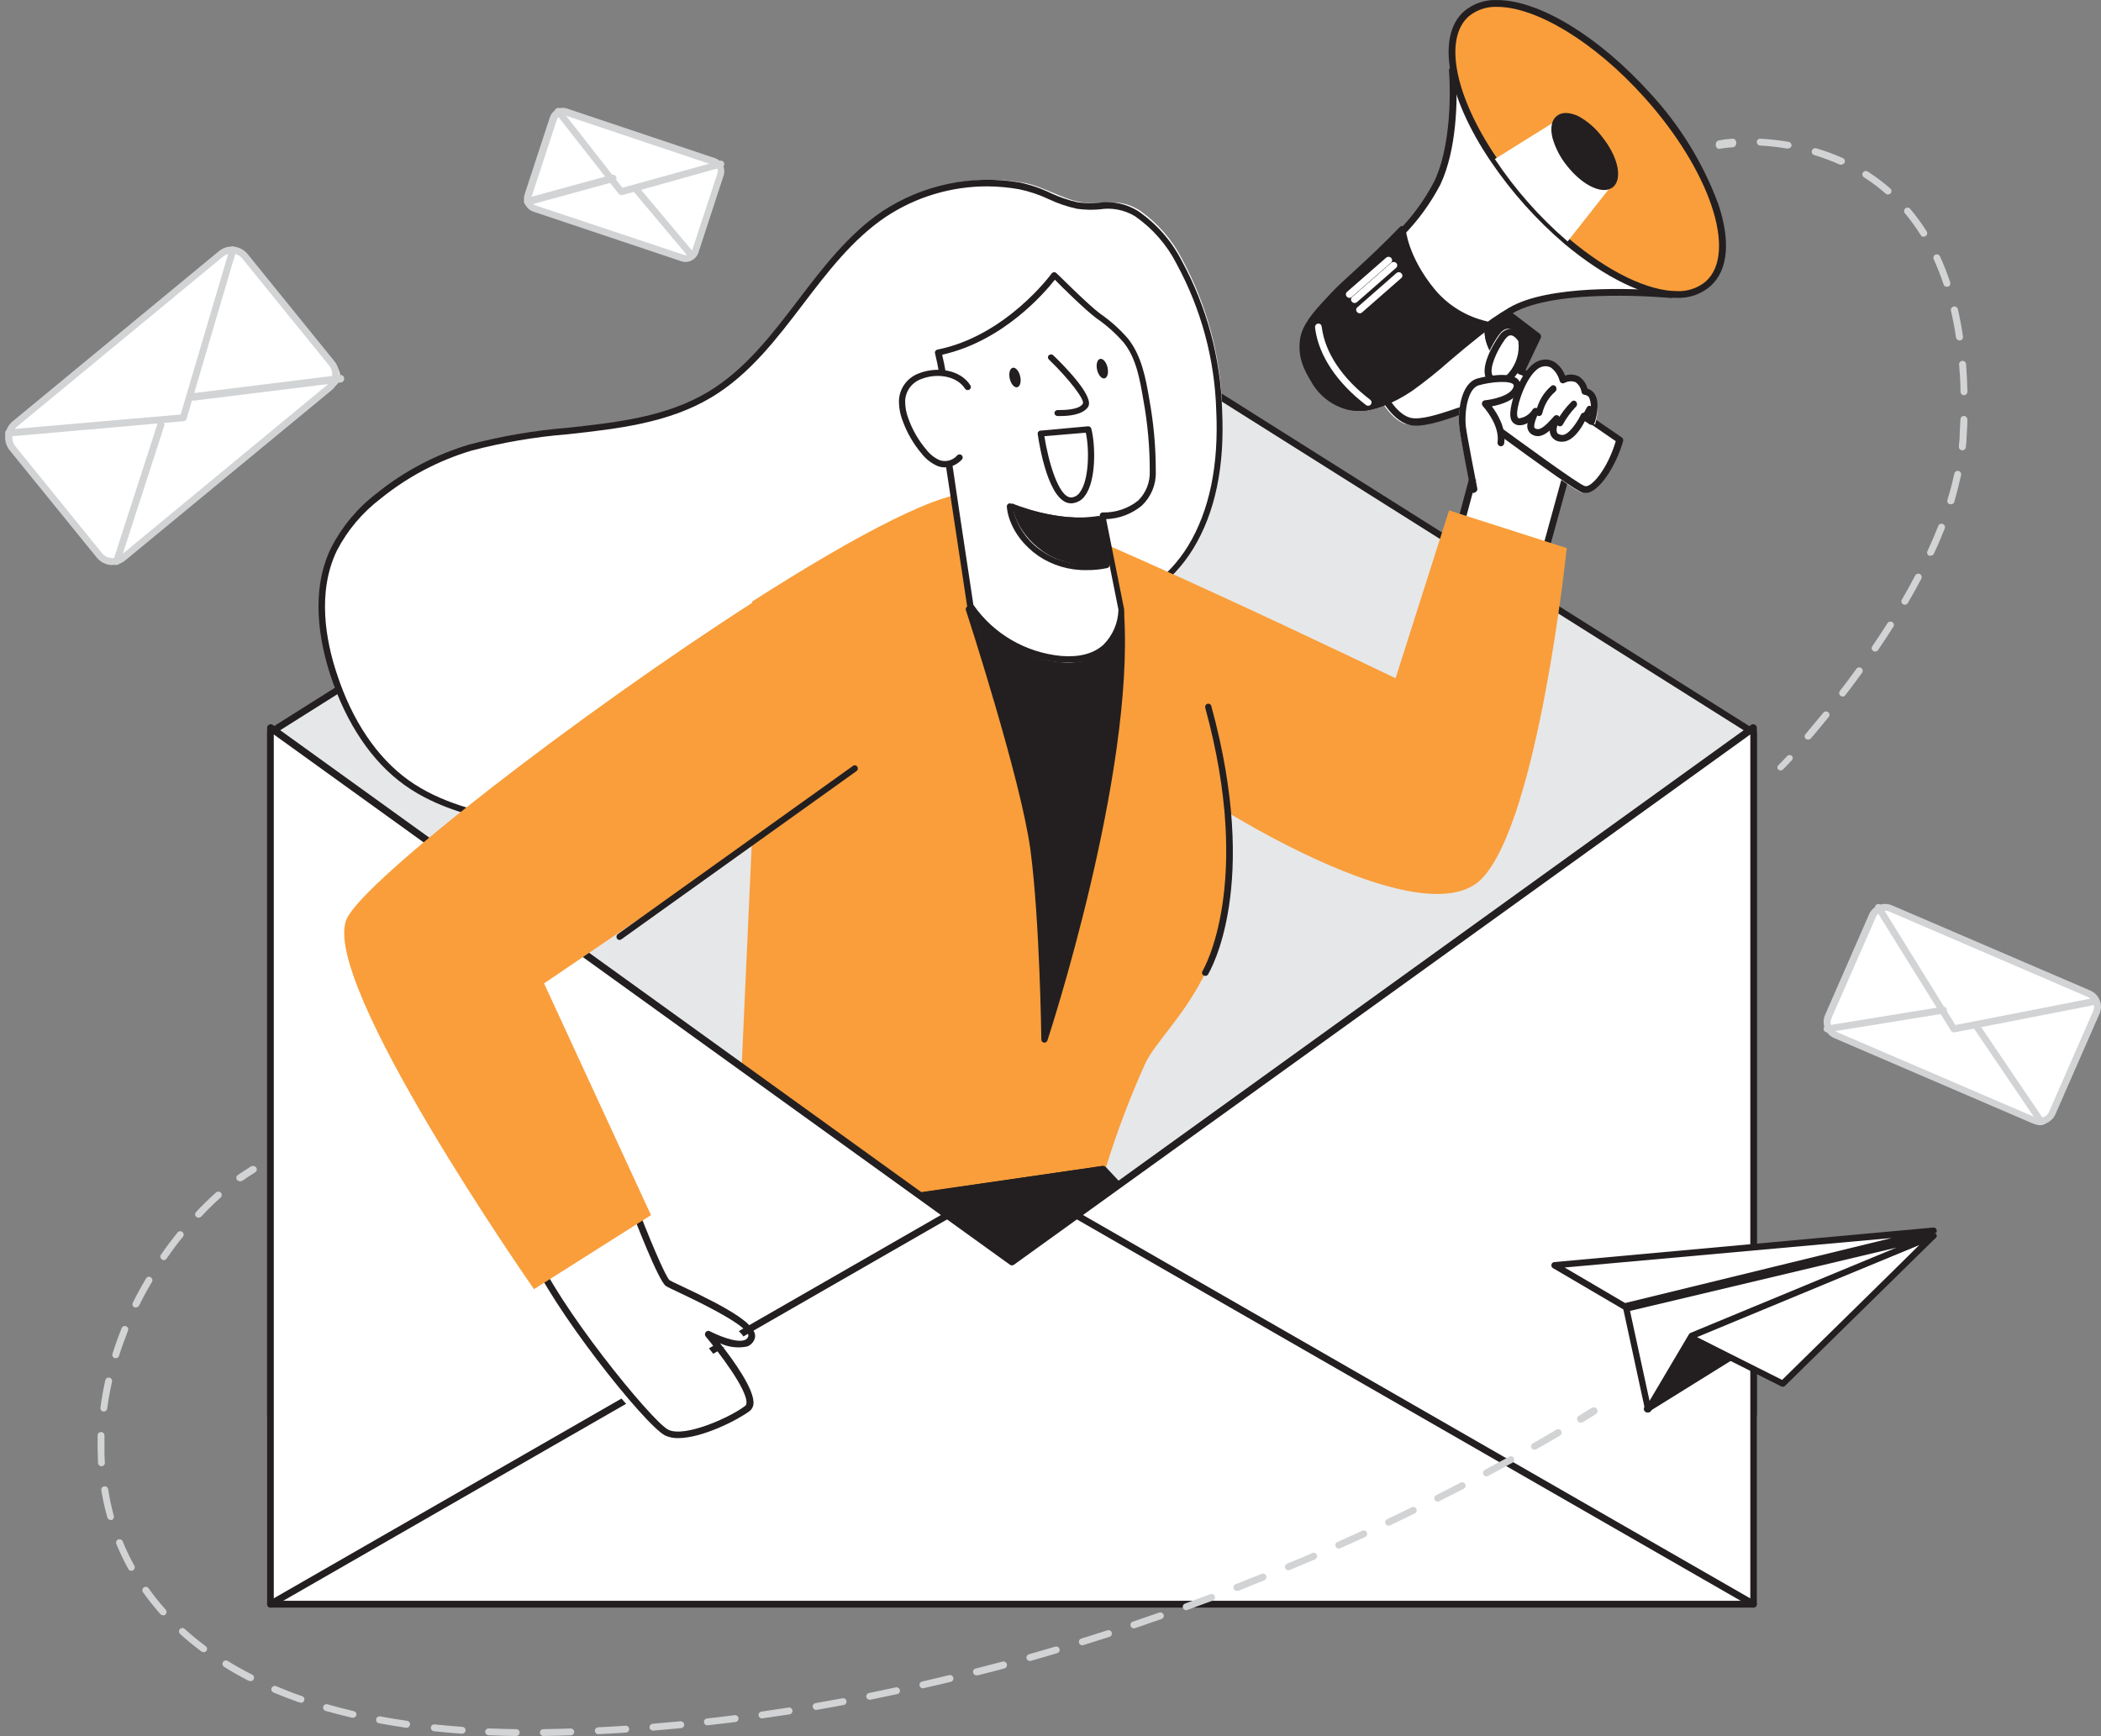 <?xml version="1.0" encoding="UTF-8"?>
<svg width="409px" height="338px" viewBox="0 0 409 338" version="1.1" xmlns="http://www.w3.org/2000/svg" xmlns:xlink="http://www.w3.org/1999/xlink">
    <rect x="0" y="0" width="409" height="338" fill="#808080" stroke="none"/>
    <title>Email campaign_Flatline</title>
    <g id="Page-1" stroke="none" stroke-width="1" fill="none" fill-rule="evenodd">
        <g id="Contact-view-" transform="translate(-500, -605)" fill-rule="nonzero">
            <g id="Email-campaign_Flatline" transform="translate(500, 605)">
                <polygon id="Path" fill="#E6E7E8" points="53 142.093 197 51 341 142.093 341 275 53 275"></polygon>
                <path d="M341.278,275.998 L52.669,275.998 C52.3,275.998 52,275.699 52,275.331 L52,142.587 C51.995,142.359 52.113,142.146 52.308,142.027 L196.613,51.099 C196.83,50.967 197.103,50.967 197.321,51.099 L341.679,142.094 C341.877,142.211 342,142.424 342,142.654 L342,275.397 C341.965,275.761 341.643,276.028 341.278,275.998 Z M53.297,274.664 L340.677,274.664 L340.677,142.961 L196.973,52.433 L53.297,142.961 L53.297,274.664 Z" id="Shape" fill="#231F20"></path>
                <path d="M232.342,106.058 C237.141,98.154 238.357,88.544 237.916,79.321 C237.596,69.23 234.928,59.351 230.124,50.464 C228.172,46.648 225.308,43.37 221.783,40.921 C217.453,38.256 214.499,40.055 210.262,39.335 C206.68,38.722 202.937,36.176 198.967,35.523 C189.81,33.962 180.399,35.925 172.636,41.015 C159.056,50.171 152.788,67.672 138.754,76.175 C125,84.466 107.397,81.973 91.972,86.558 C85.462,88.504 79.396,91.7 74.115,95.968 C70.468,98.753 67.483,102.308 65.374,106.378 C61.752,113.922 62.701,122.905 65.374,130.862 C68.047,139.046 72.565,146.856 79.569,151.934 C85.436,156.16 92.641,158.106 99.765,159.385 C109.455,161.131 119.493,161.784 129.17,159.692 C136.312,158.254 142.969,155.025 148.511,150.308 C150.89,148.189 152.2,145.297 154.418,143.191 C157.479,140.299 162.251,138.526 165.833,136.313 C171.433,132.835 177.047,129.129 183.436,127.477 C199.662,123.265 222.558,122.119 232.342,106.058 Z" id="Path" fill="#FFFFFF"></path>
                <path d="M115.777,161.996 C110.204,161.949 104.646,161.406 99.17,160.373 C93.002,159.27 85.113,157.408 78.745,152.846 C72.377,148.284 67.424,140.876 64.354,131.566 C62.164,124.916 60.349,115.114 64.447,106.682 C66.571,102.515 69.61,98.879 73.338,96.042 C78.67,91.734 84.797,88.508 91.374,86.546 C97.598,84.909 103.955,83.823 110.371,83.301 C120.329,82.211 129.741,81.173 137.938,76.239 C145.093,71.93 150.313,65.067 155.373,58.43 C160.165,52.14 165.131,45.636 171.753,41.141 C179.617,35.967 189.159,33.956 198.453,35.515 C200.578,35.963 202.64,36.668 204.593,37.616 C206.255,38.391 207.997,38.984 209.787,39.385 C211.14,39.574 212.511,39.605 213.872,39.478 C216.524,39.097 219.227,39.658 221.508,41.061 C225.126,43.54 228.063,46.882 230.052,50.783 C234.915,59.73 237.608,69.687 237.915,79.856 C238.435,90.762 236.58,99.806 232.254,106.868 L232.254,106.868 C224.244,119.929 207.851,123.267 193.353,126.22 C189.695,126.964 186.251,127.656 183.034,128.494 C177.28,129.97 172.073,133.215 167.014,136.354 L165.679,137.219 C164.344,138.003 163.009,138.735 161.607,139.453 C159.003,140.64 156.574,142.175 154.385,144.015 C153.394,145.025 152.5,146.124 151.715,147.3 C150.786,148.693 149.702,149.978 148.484,151.13 C142.863,155.964 136.086,159.271 128.807,160.733 C124.522,161.622 120.153,162.046 115.777,161.996 L115.777,161.996 Z M192.312,36.286 C185.245,36.25 178.328,38.315 172.447,42.218 C165.972,46.567 161.086,52.991 156.347,59.202 C151.221,65.932 145.921,72.901 138.565,77.316 C130.142,82.397 120.156,83.487 110.531,84.551 C104.191,85.057 97.91,86.125 91.761,87.743 C85.334,89.672 79.348,92.835 74.139,97.053 C70.557,99.766 67.629,103.242 65.569,107.227 C61.697,115.287 63.419,124.717 65.569,131.167 C68.559,140.331 73.378,147.486 79.506,151.888 C85.633,156.29 93.403,158.139 99.437,159.23 C110.678,161.238 120.183,161.344 128.526,159.536 C135.596,158.122 142.181,154.915 147.643,150.226 C148.795,149.133 149.82,147.915 150.7,146.595 C151.535,145.354 152.487,144.196 153.544,143.137 C155.814,141.215 158.339,139.613 161.046,138.376 C162.475,137.644 163.81,136.953 165.051,136.194 L166.466,135.317 C171.579,132.138 176.866,128.84 182.807,127.337 C186.064,126.499 189.481,125.794 193.179,125.049 C207.45,122.163 223.604,118.878 231.293,106.27 L231.814,106.589 L231.293,106.27 C235.432,99.46 237.274,90.603 236.766,79.936 C236.473,69.958 233.835,60.187 229.064,51.408 C227.175,47.682 224.386,44.483 220.947,42.098 C218.872,40.842 216.413,40.37 214.018,40.768 C212.563,40.892 211.099,40.852 209.653,40.649 C207.773,40.239 205.946,39.619 204.206,38.8 C202.351,37.92 200.397,37.263 198.386,36.845 C196.38,36.489 194.349,36.302 192.312,36.286 Z" id="Shape" fill="#231F20"></path>
                <path d="M286.14,93.486 L279,119.976 L296.199,123 L306,87.613 C306,87.613 290.715,76.081 288.353,76 C285.991,75.92 286.14,93.486 286.14,93.486 Z" id="Path" fill="#FFFFFF"></path>
                <path d="M296.654,123 L296.533,123 L279.55,120.035 C279.364,120.004 279.201,119.897 279.101,119.739 C279.001,119.582 278.974,119.389 279.026,119.211 L286.034,93.004 C286.034,90.185 286.034,77.261 288.021,75.36 C288.25,75.119 288.573,74.988 288.907,75.001 C291.31,75.081 304.172,84.747 306.736,86.675 C306.952,86.841 307.047,87.118 306.978,87.38 L297.271,122.548 C297.185,122.814 296.936,122.996 296.654,123 Z M280.543,118.838 L296.197,121.577 L305.595,87.419 C298.332,81.941 290.196,76.33 288.907,76.291 C287.954,76.995 287.363,85.598 287.417,93.044 C287.425,93.101 287.425,93.159 287.417,93.217 L280.543,118.838 Z" id="Shape" fill="#231F20"></path>
                <path d="M268,76.412 C268,76.412 270.382,81.748 273.815,82.616 C277.248,83.483 284.713,79.787 285.578,80.267 C286.443,80.748 306.138,95.531 308.054,95.971 C309.97,96.411 313.496,91.755 315,86.218 C315,86.218 295.838,73.116 294.587,71.728 C293.336,70.341 291.846,62.042 289.983,59 L268,76.412 Z" id="Path" fill="#FFFFFF"></path>
                <path d="M308.655,95.99 C308.518,96.003 308.381,96.003 308.245,95.99 C307.053,95.699 300.807,91.256 290.417,83.657 C288.075,81.933 286.036,80.461 285.785,80.302 C285.533,80.143 284.197,80.779 283.138,81.151 C280.372,82.066 276.587,83.325 274.284,82.715 C270.605,81.734 268.169,76.39 268.063,76.164 C267.932,75.892 268.01,75.566 268.249,75.382 L290.073,58.142 C290.224,58.026 290.415,57.978 290.602,58.009 C290.787,58.047 290.948,58.157 291.052,58.314 C292.201,60.672 293.088,63.149 293.699,65.701 C294.097,67.488 294.71,69.221 295.526,70.86 C296.399,71.828 308.072,79.944 315.709,85.169 C315.946,85.322 316.054,85.614 315.974,85.885 C314.61,90.712 311.236,95.99 308.655,95.99 Z M285.878,78.976 C286.066,78.968 286.253,79.009 286.42,79.095 C286.698,79.241 288.088,80.262 291.198,82.53 C296.492,86.362 307.305,94.319 308.549,94.651 C309.793,94.982 312.943,91.322 314.544,85.872 C311.328,83.684 295.711,72.968 294.52,71.629 C293.845,70.886 293.276,68.976 292.389,65.953 C291.825,63.768 291.104,61.628 290.232,59.547 L269.44,76.032 C270.088,77.278 272.087,80.713 274.562,81.336 C276.494,81.84 280.213,80.607 282.662,79.798 C283.693,79.384 284.774,79.108 285.878,78.976 Z" id="Shape" fill="#231F20"></path>
                <path d="M289.044,63.692 C288.887,65.054 289.151,66.43 289.804,67.646 C290.884,69.514 295.668,72 295.668,72 L299,65.56 L292.47,61 L289.044,63.692 Z" id="Path" fill="#231F20"></path>
                <path d="M296.118,73 C296.014,73.001 295.911,72.973 295.82,72.918 C295.315,72.646 290.965,70.13 289.864,68.049 C289.162,66.636 288.877,65.035 289.048,63.452 C289.068,63.287 289.147,63.136 289.269,63.03 L292.596,60.146 C292.831,59.951 293.164,59.951 293.399,60.146 L299.73,64.961 C299.984,65.153 300.071,65.508 299.938,65.805 L296.701,72.606 C296.62,72.77 296.48,72.892 296.312,72.946 C296.252,72.977 296.186,72.996 296.118,73 Z M290.304,63.914 C290.225,65.119 290.462,66.324 290.991,67.396 C291.664,68.756 294.344,70.484 295.846,71.395 L298.526,65.71 L293.036,61.534 L290.304,63.914 Z" id="Shape" fill="#231F20"></path>
                <path d="M310.497,82.661 C310.497,82.661 312.278,77.095 309.138,76.704 C309.08,75.708 308.501,74.814 307.612,74.346 C306.723,73.878 305.652,73.903 304.787,74.413 C304.787,74.413 303.781,70.276 300.491,71.111 C297.201,71.947 294.591,79.75 295.053,81.718 C295.515,83.685 298.071,82.486 299.363,80.64 C299.363,80.64 297.691,83.712 298.805,84.521 C300.437,85.707 302.15,83.604 303.536,82.068 C303.536,82.068 301.484,85.666 304.502,85.99 C306.826,86.246 308.988,81.596 308.988,81.596 L310.497,82.661 Z" id="Path" fill="#FFFFFF"></path>
                <path d="M304.144,86 L303.891,86 C302.676,86 301.69,85.028 301.682,83.823 C300.578,84.786 299.301,85.393 297.984,84.43 C297.401,83.91 297.169,83.106 297.385,82.359 C296.81,82.715 296.127,82.86 295.456,82.768 C294.724,82.624 294.163,82.036 294.059,81.303 C293.567,79.074 296.214,71.079 299.886,70.142 C300.808,69.869 301.803,69.993 302.627,70.485 C303.573,71.129 304.29,72.052 304.676,73.124 C305.547,72.809 306.51,72.867 307.337,73.282 C308.191,73.833 308.8,74.687 309.039,75.67 C309.618,75.836 310.115,76.207 310.436,76.712 C311.621,78.546 310.596,81.884 310.436,82.266 C310.379,82.467 310.224,82.625 310.024,82.689 C309.823,82.757 309.601,82.727 309.425,82.609 L308.521,81.989 C307.882,83.335 306.179,86 304.144,86 Z M303.013,80.828 C303.157,80.825 303.298,80.872 303.412,80.96 C303.679,81.161 303.758,81.526 303.598,81.818 C303.305,82.332 302.8,83.599 303.119,84.219 C303.119,84.311 303.305,84.602 304.037,84.681 C305.368,84.826 307.124,82.042 307.749,80.723 C307.833,80.549 307.988,80.419 308.175,80.367 C308.365,80.309 308.572,80.343 308.733,80.459 L309.479,80.973 C309.837,79.801 309.795,78.544 309.359,77.398 C309.151,77.091 308.812,76.897 308.441,76.87 C308.145,76.827 307.912,76.597 307.869,76.303 C307.753,75.549 307.342,74.871 306.725,74.416 C306.007,74.132 305.198,74.19 304.529,74.575 C304.352,74.654 304.148,74.654 303.971,74.575 C303.794,74.487 303.663,74.329 303.611,74.139 C303.359,73.123 302.769,72.221 301.935,71.58 C301.414,71.284 300.792,71.217 300.219,71.395 C297.385,72.108 295.004,79.311 295.363,80.987 C295.456,81.396 295.629,81.435 295.722,81.448 C296.833,81.299 297.814,80.652 298.383,79.694 C298.584,79.408 298.974,79.328 299.274,79.509 C299.568,79.695 299.671,80.072 299.514,80.38 C298.835,81.699 298.463,83.124 298.769,83.348 C299.7,84.021 300.804,82.939 302.241,81.356 L302.52,81.039 C302.648,80.905 302.826,80.829 303.013,80.828 Z" id="Shape" fill="#231F20"></path>
                <path d="M295.824,65.573 C295.824,65.573 293.865,62.316 291.806,65.176 C289.747,68.036 287.273,73.387 290.705,73.962 C294.137,74.537 296.71,68.406 295.824,65.573 Z" id="Path" fill="#FFFFFF"></path>
                <path d="M291.743,74.99 C291.565,75.003 291.387,75.003 291.21,74.99 C290.336,74.888 289.586,74.342 289.24,73.557 C288.283,71.34 290.403,67.398 291.811,65.433 C292.288,64.582 293.193,64.037 294.191,64 C295.695,64.066 296.694,65.686 296.803,65.858 L296.871,66.004 C297.329,68.685 296.554,71.425 294.752,73.504 C294.015,74.395 292.919,74.937 291.743,74.99 Z M294.095,65.287 C293.644,65.287 293.206,65.752 292.933,66.137 C291.278,68.46 289.924,71.659 290.498,72.999 C290.664,73.362 291.021,73.607 291.428,73.636 C292.329,73.691 293.195,73.295 293.726,72.588 C295.198,70.869 295.867,68.633 295.572,66.416 C295.353,66.071 294.738,65.314 294.123,65.287 L294.095,65.287 Z" id="Shape" fill="#231F20"></path>
                <path d="M286.371,95 C286.371,95 284.274,84.99 284.075,83.2 C283.744,80.163 284.46,75.417 287.127,74.674 C289.794,73.932 295.897,73.229 294.889,75.907 C293.973,78.347 288.626,78.811 288.626,78.811 C288.626,78.811 292.315,82.523 291.757,86.223" id="Path" fill="#FFFFFF"></path>
                <path d="M286.946,96 C286.643,96.001 286.38,95.781 286.313,95.47 C286.236,95.048 284.273,85.139 284.08,83.236 C283.744,80.055 284.39,74.685 287.514,73.72 C289.141,73.244 294.111,72.266 295.57,73.938 C296.021,74.465 296.127,75.225 295.841,75.868 C295.106,77.961 292.136,78.791 290.419,79.117 C291.503,80.558 293.246,83.399 292.82,86.308 C292.786,86.551 292.631,86.756 292.414,86.845 C292.197,86.935 291.951,86.896 291.768,86.743 C291.586,86.591 291.495,86.347 291.529,86.104 C292.02,82.692 288.702,79.117 288.676,79.09 C288.5,78.899 288.44,78.621 288.521,78.369 C288.61,78.123 288.827,77.954 289.076,77.934 C290.367,77.812 294.008,77.119 294.615,75.392 C294.757,75.025 294.615,74.916 294.615,74.862 C293.931,74.06 290.354,74.305 287.85,75.025 C285.745,75.637 285.048,80.068 285.358,83.032 C285.552,84.812 287.566,94.98 287.579,95.076 C287.617,95.253 287.584,95.438 287.489,95.59 C287.394,95.741 287.245,95.845 287.075,95.878 L286.946,96 Z" id="Path" fill="#231F20"></path>
                <path d="M326,56.876 C326,56.876 303.704,54.663 294.603,59.948 C292.316,61.317 290.125,62.84 288.045,64.509 C283.107,68.385 278.463,72.785 274.85,75.24 C267.676,80.069 260.744,81.048 256.02,73.362 C252.005,66.803 254.347,63.691 259.78,57.856 C262.457,54.972 268.131,50.21 273.016,44.938 C275.904,42.008 278.339,38.662 280.243,35.012 C284.365,26.32 283.201,13 283.201,13 L326,56.876 Z" id="Path" fill="#FFFFFF"></path>
                <path d="M264.458,80 C263.742,80.006 263.027,79.93 262.328,79.772 C259.248,78.978 256.64,76.927 255.139,74.117 C250.839,67.127 253.488,63.752 258.947,57.883 C260.091,56.656 261.742,55.108 263.659,53.334 C266.322,50.853 269.317,47.999 272.126,45.037 C274.954,42.178 277.337,38.909 279.195,35.34 C283.189,26.936 282.084,13.864 282.07,13.73 C282.049,13.449 282.202,13.184 282.457,13.063 C282.714,12.941 283.022,13 283.215,13.21 L325.816,56.882 C326.006,57.082 326.054,57.38 325.936,57.629 C325.815,57.884 325.55,58.038 325.27,58.016 C325.044,58.016 303.198,55.895 294.438,61.004 C292.19,62.348 290.037,63.846 287.995,65.486 C285.984,67.074 284.001,68.728 282.15,70.315 C279.812,72.388 277.368,74.338 274.828,76.158 C270.968,78.719 267.507,80 264.458,80 Z M283.508,15.411 C283.668,19.413 283.655,28.99 280.406,35.913 C278.481,39.602 276.017,42.983 273.098,45.944 C270.262,48.999 267.24,51.814 264.564,54.308 C262.674,56.069 261.023,57.603 259.918,58.79 C254.593,64.459 252.463,67.234 256.271,73.463 C257.59,75.96 259.885,77.795 262.607,78.532 C265.776,79.226 269.623,78.065 274.056,75.09 C276.558,73.309 278.962,71.394 281.258,69.355 C283.162,67.754 285.119,66.086 287.143,64.499 C289.254,62.814 291.478,61.276 293.799,59.897 C301.507,55.402 318.121,56.175 323.632,56.589 L283.508,15.411 Z" id="Shape" fill="#231F20"></path>
                <path d="M289,63.722 C284.113,67.612 278.205,72.767 274.762,75.378 C266.894,81.354 261.914,81.987 256.775,74.598 C251.477,67.006 254.47,63.83 259.848,57.962 C262.497,55.068 268.113,50.29 272.947,45 C272.947,45 273.252,50.505 278.642,57.221 C281.289,60.497 284.933,62.784 289,63.722 L289,63.722 Z" id="Path" fill="#231F20"></path>
                <path d="M264.668,80 C264.253,80.003 263.838,79.971 263.427,79.906 C260.73,79.493 258.356,77.733 255.955,74.373 C250.276,66.44 253.594,62.934 259.071,57.121 C260.298,55.788 261.971,54.281 263.913,52.508 C266.61,50.028 269.645,47.175 272.491,44.215 C272.67,44.016 272.955,43.947 273.206,44.042 C273.46,44.132 273.635,44.363 273.651,44.629 C273.651,44.629 274.042,49.962 279.303,56.348 C281.902,59.463 285.467,61.646 289.446,62.561 C289.705,62.611 289.914,62.802 289.985,63.054 C290.038,63.312 289.945,63.577 289.742,63.747 C287.45,65.521 284.954,67.547 282.526,69.507 C279.748,71.76 277.131,73.893 275.229,75.293 C270.927,78.506 267.555,80 264.668,80 Z M272.518,46.122 C269.942,48.788 267.244,51.268 264.83,53.481 C262.915,55.241 261.242,56.774 260.123,57.961 C254.727,63.707 252.03,66.547 257.061,73.6 C259.232,76.64 261.323,78.226 263.63,78.586 C266.422,79.013 269.74,77.68 274.42,74.227 C276.295,72.893 278.912,70.72 281.677,68.48 C283.727,66.814 285.831,65.107 287.827,63.534 C284.075,62.391 280.745,60.185 278.251,57.188 C275.484,53.997 273.52,50.205 272.518,46.122 L272.518,46.122 Z" id="Shape" fill="#231F20"></path>
                <path d="M332.394,55.098 C327.386,59.594 316.28,55.85 305.47,46.71 C302.7,44.373 300.097,41.843 297.682,39.141 C295.307,36.49 293.118,33.678 291.129,30.727 C283.072,18.89 280.56,7.429 285.61,2.907 C291.84,-2.69 307.391,4.45 320.322,18.863 C333.254,33.277 338.652,49.488 332.394,55.098 Z" id="Path" fill="#F99E3B"></path>
                <path d="M291.447,1.335 C298.965,1.335 310.315,8.046 320.127,18.987 C332.909,33.231 338.266,49.252 332.06,54.795 C330.497,56.103 328.5,56.775 326.465,56.679 C320.856,56.679 313.126,52.952 305.475,46.507 C302.74,44.196 300.17,41.697 297.785,39.027 C295.449,36.401 293.296,33.618 291.341,30.698 C283.385,19 280.906,7.674 285.891,3.205 C287.447,1.913 289.427,1.247 291.447,1.335 M291.447,0.009 L291.447,0.009 C289.082,-0.093 286.766,0.703 284.963,2.237 C279.566,7.077 281.675,18.815 290.2,31.414 C294.256,37.403 299.099,42.819 304.6,47.514 C312.556,54.146 320.511,57.992 326.438,57.992 C328.828,58.092 331.166,57.276 332.975,55.711 C336.383,52.66 336.953,46.957 334.473,39.663 C331.49,31.644 326.952,24.293 321.121,18.032 C311.23,7.104 299.615,0.009 291.447,0.009 L291.447,0.009 Z" id="Shape" fill="#231F20"></path>
                <path d="M314,35.795 L305.174,47 C302.436,44.654 299.864,42.116 297.477,39.404 C295.13,36.743 292.966,33.921 291,30.96 L303.767,23 L314,35.795 Z" id="Path" fill="#FFFFFF"></path>
                <ellipse id="Oval" fill="#231F20" transform="translate(308.957, 29.38) rotate(-39.4) translate(-308.957, -29.38) " cx="308.957" cy="29.38" rx="3.803" ry="8.165"></ellipse>
                <path d="M312.294,37 C310.232,37 307.448,35.287 305.123,32.375 C303.799,30.776 302.815,28.911 302.234,26.9 C301.748,24.958 302.024,23.434 303.009,22.612 C303.994,21.789 305.491,21.803 307.251,22.612 C309.057,23.603 310.637,24.978 311.887,26.644 L311.887,26.644 C314.986,30.514 315.919,34.802 314.014,36.42 C313.52,36.805 312.914,37.01 312.294,37 L312.294,37 Z M304.795,23.354 C304.452,23.334 304.112,23.439 303.836,23.65 C303.285,24.122 303.167,25.187 303.508,26.563 C304.033,28.389 304.928,30.08 306.135,31.525 C308.893,34.977 312.071,36.325 313.2,35.368 C314.329,34.411 313.66,30.945 310.902,27.493 C309.741,25.995 308.287,24.764 306.634,23.879 C306.063,23.574 305.437,23.395 304.795,23.354 L304.795,23.354 Z" id="Shape" fill="#231F20"></path>
                <path d="M303.623,82.996 C303.513,82.997 303.405,82.963 303.311,82.9 C303.168,82.811 303.063,82.661 303.02,82.485 C302.978,82.309 303.002,82.121 303.087,81.965 C303.861,80.568 304.817,79.304 305.925,78.215 C306.09,78.023 306.339,77.952 306.567,78.033 C306.795,78.113 306.961,78.331 306.994,78.592 C307.027,78.854 306.921,79.113 306.722,79.259 C305.755,80.264 304.917,81.41 304.233,82.666 C304.104,82.897 303.867,83.025 303.623,82.996 L303.623,82.996 Z" id="Path" fill="#231F20"></path>
                <path d="M299.6,80.999 L299.5,80.999 C299.338,80.962 299.195,80.853 299.104,80.697 C299.012,80.541 298.979,80.35 299.013,80.166 C299.464,78.152 300.52,76.376 302,75.141 C302.276,74.907 302.668,74.971 302.875,75.282 C303.082,75.594 303.026,76.037 302.75,76.27 C301.526,77.301 300.645,78.769 300.25,80.435 C300.184,80.776 299.909,81.014 299.6,80.999 Z" id="Path" fill="#231F20"></path>
                <path d="M308.586,82 C308.467,82.001 308.35,81.953 308.253,81.864 C308.123,81.749 308.035,81.574 308.009,81.376 C307.982,81.178 308.019,80.975 308.111,80.812 L308.919,79.309 C309.116,78.982 309.48,78.903 309.751,79.129 C310.016,79.373 310.079,79.839 309.894,80.181 L309.074,81.684 C308.964,81.887 308.781,82.006 308.586,82 L308.586,82 Z" id="Path" fill="#231F20"></path>
                <path d="M266.318,79 C266.179,79.001 266.043,78.955 265.932,78.87 C260.246,74.514 256.721,69.224 256.027,63.986 L256.027,63.843 C255.943,63.56 256.06,63.257 256.31,63.104 C256.454,63.009 256.63,62.977 256.798,63.016 C256.965,63.056 257.11,63.162 257.197,63.311 C257.274,63.469 257.318,63.641 257.326,63.817 C257.982,68.718 261.314,73.697 266.742,77.833 C266.966,78.002 267.056,78.297 266.965,78.563 C266.874,78.829 266.623,79.006 266.344,79 L266.318,79 Z" id="Path" fill="#FFFFFF"></path>
                <path d="M262.716,58 C262.52,57.997 262.334,57.915 262.208,57.774 C262.075,57.652 262,57.484 262,57.309 C262,57.134 262.075,56.967 262.208,56.844 L269.804,50.201 C269.932,50.073 270.111,50 270.298,50 C270.485,50 270.664,50.073 270.792,50.201 C270.925,50.324 271,50.491 271,50.666 C271,50.841 270.925,51.009 270.792,51.131 L263.196,57.774 C263.076,57.908 262.902,57.99 262.716,58 Z" id="Path" fill="#FFFFFF"></path>
                <path d="M263.726,59 C263.529,58.995 263.342,58.919 263.203,58.787 C262.932,58.524 262.932,58.106 263.203,57.842 L270.802,51.19 C271.077,50.937 271.516,50.937 271.791,51.19 C271.925,51.315 272,51.485 272,51.662 C272,51.84 271.925,52.01 271.791,52.135 L264.206,58.787 C264.079,58.911 263.908,58.987 263.726,59 L263.726,59 Z" id="Path" fill="#FFFFFF"></path>
                <path d="M264.716,61 C264.521,61.004 264.335,60.926 264.208,60.787 C264.075,60.664 264,60.496 264,60.321 C264,60.146 264.075,59.978 264.208,59.855 L271.804,53.202 C271.932,53.073 272.111,53 272.298,53 C272.485,53 272.664,53.073 272.792,53.202 C272.925,53.324 273,53.492 273,53.667 C273,53.843 272.925,54.011 272.792,54.133 L265.196,60.787 C265.074,60.918 264.9,60.995 264.716,61 L264.716,61 Z" id="Path" fill="#FFFFFF"></path>
                <path d="M146.36,163.998 L143,237.996 C143,237.996 188.844,238.543 215.213,227.554 C217.374,220.501 219.985,213.593 223.03,206.872 C226.898,199.074 243.509,187.578 238.289,157.723 C238.289,157.723 277.427,182.424 288.456,171.075 C299.485,159.725 305,106.718 305,106.718 L282.085,99.374 L271.671,132.06 C271.671,132.06 205.629,100.188 190.236,96.156 C184.521,94.661 166.759,104.087 146.4,117.132" id="Path" fill="#F99E3B"></path>
                <path d="M189,118 C189,118 199.461,150.989 201.256,164.954 C203.05,178.918 203.314,202 203.314,202 C203.314,202 219.87,150.534 217.825,118.75 L189,118 Z" id="Path" fill="#231F20"></path>
                <path d="M203.314,203 L203.232,203 C202.94,202.96 202.721,202.716 202.717,202.425 C202.717,202.198 202.418,179.262 200.601,165.529 C198.783,151.797 188.135,119.109 188.026,118.775 C187.97,118.593 188.005,118.396 188.12,118.243 C188.235,118.09 188.416,118 188.609,118 L218.235,118.748 C218.547,118.748 218.804,118.989 218.819,119.296 C220.921,150.755 204.06,202.118 203.897,202.586 C203.818,202.836 203.58,203.005 203.314,203 L203.314,203 Z M189.423,119.202 C191.065,124.305 200.126,152.732 201.794,165.356 C203.151,175.855 203.68,191.685 203.843,198.752 C207.546,186.729 219.239,146.427 217.666,119.937 L189.423,119.202 Z" id="Shape" fill="#231F20"></path>
                <path d="M135.187,277 L261,277 L214.661,227 L142.842,237.499 C142.842,237.499 134.242,257.129 135.054,270.904 C135.107,272.529 135.147,274.61 135.187,277 Z" id="Path" fill="#231F20"></path>
                <path d="M261.313,278 L134.899,278 C134.723,278.003 134.553,277.936 134.427,277.813 C134.301,277.69 134.23,277.522 134.23,277.346 C134.23,275.106 134.15,272.959 134.056,271.319 C133.24,257.623 141.573,238.633 141.935,237.82 C142.031,237.616 142.22,237.472 142.443,237.433 L214.672,227.005 C214.891,226.979 215.109,227.058 215.26,227.218 L261.822,276.88 C262.003,277.075 262.051,277.358 261.943,277.602 C261.836,277.845 261.593,278.002 261.327,278 L261.313,278 Z M135.581,276.666 L259.762,276.666 L214.498,228.378 L143.045,238.7 C141.908,241.367 134.671,258.85 135.421,271.239 C135.487,272.746 135.581,274.653 135.581,276.666 Z" id="Shape" fill="#231F20"></path>
                <path d="M214.4,100.948 L217.978,119.315 C217.978,119.315 218.071,129.955 206.372,128.931 C199.371,128.269 193.041,124.462 189.14,118.57 L184.4,86.491 C184.808,80.65 184.336,74.781 183,69.082 C196.455,66.276 205.144,54 205.144,54 C205.144,54 211.099,60.118 213.529,61.98 C215.483,63.329 217.258,64.924 218.81,66.728 C221.359,69.906 222.111,74.349 222.772,78.272 C223.603,82.929 224.014,87.652 224,92.383 C223.788,101.36 214.4,100.948 214.4,100.948 Z" id="Path" fill="#FFFFFF"></path>
                <path d="M208.045,128.986 C207.533,128.986 206.993,128.986 206.441,128.986 C199.09,128.335 192.44,124.427 188.37,118.369 C188.331,118.298 188.304,118.222 188.289,118.143 C188.289,118.143 183.462,86.289 183.448,86.13 C183.394,85.596 183.394,85.058 183.448,84.524 C183.761,79.237 183.279,73.933 182.019,68.783 C181.977,68.628 182.006,68.463 182.099,68.332 C182.189,68.196 182.33,68.101 182.491,68.067 C195.828,65.412 204.633,53.374 204.714,53.255 C204.823,53.109 204.99,53.017 205.173,53.003 C205.355,52.985 205.536,53.054 205.658,53.188 C205.726,53.188 211.74,59.28 214.168,61.072 C216.165,62.452 217.978,64.076 219.562,65.903 C222.259,69.248 223.081,73.867 223.729,77.702 C224.587,82.384 225.011,87.133 224.996,91.89 C225.068,94.343 224.089,96.712 222.299,98.42 C220.347,100.056 217.89,100.992 215.327,101.075 L218.847,118.687 C218.83,121.612 217.649,124.414 215.557,126.491 C213.465,128.231 210.78,129.123 208.045,128.986 Z M189.489,117.758 C193.399,123.397 199.646,127.042 206.548,127.712 C210.109,128.004 212.887,127.274 214.815,125.522 C216.623,123.695 217.664,121.263 217.728,118.714 L214.087,100.504 C214.056,100.321 214.105,100.133 214.222,99.986 C214.342,99.839 214.529,99.759 214.721,99.774 C217.211,99.822 219.639,98.999 221.571,97.451 C223.081,95.953 223.896,93.907 223.823,91.797 C223.836,87.111 223.416,82.433 222.569,77.822 C221.908,74.013 221.22,69.673 218.658,66.593 C217.122,64.841 215.369,63.285 213.439,61.961 C211.336,60.409 206.818,55.976 205.348,54.463 C203.42,56.918 195.342,66.408 183.408,69.062 C184.613,74.125 185.067,79.333 184.756,84.524 C184.72,84.966 184.72,85.41 184.756,85.851 L184.756,85.851 C184.756,85.851 184.702,86.183 189.489,117.758 L189.489,117.758 Z" id="Shape" fill="#231F20"></path>
                <path d="M216,109.625 C216,109.625 208.654,111.383 202.946,107.289 C197.238,103.195 197,98 197,98 C197,98 206.038,101.906 214.401,100.497 L216,109.625 Z" id="Path" fill="#231F20"></path>
                <path d="M211.55,110.996 C208.188,111.069 204.886,110.096 202.093,108.208 C196.264,104.058 196.002,98.905 196.002,98.614 C195.986,98.413 196.081,98.219 196.251,98.112 C196.409,97.992 196.619,97.966 196.801,98.046 C196.892,98.046 205.721,101.812 213.737,100.464 C214.048,100.416 214.339,100.628 214.392,100.94 L215.99,109.926 C216.047,110.235 215.85,110.533 215.545,110.6 C214.232,110.882 212.892,111.015 211.55,110.996 L211.55,110.996 Z M197.312,99.499 C198.128,102.681 200.083,105.444 202.8,107.256 C207.319,110.481 213.004,109.899 214.746,109.569 L213.357,101.706 C206.612,102.645 199.748,100.424 197.312,99.499 Z" id="Shape" fill="#231F20"></path>
                <path d="M204,70 C204,70 212.068,77.669 210.881,79.454 C209.694,81.239 205.314,80.988 205.314,80.988" id="Path" fill="#FFFFFF"></path>
                <path d="M206.538,81 L205.837,81 C205.677,80.99 205.527,80.92 205.422,80.804 C205.316,80.689 205.263,80.539 205.274,80.386 C205.296,80.067 205.583,79.823 205.92,79.838 C207.006,79.838 210.043,79.838 210.785,78.611 C211.253,77.88 208.174,73.846 204.174,69.982 C203.939,69.755 203.942,69.389 204.181,69.166 C204.42,68.942 204.805,68.945 205.04,69.172 C207.5,71.548 213.08,77.279 211.816,79.225 C210.772,80.804 207.899,81 206.538,81 Z" id="Path" fill="#231F20"></path>
                <ellipse id="Oval" fill="#231F20" transform="translate(214.589, 71.773) rotate(-13.01) translate(-214.589, -71.773) " cx="214.589" cy="71.773" rx="1.041" ry="1.947"></ellipse>
                <ellipse id="Oval" fill="#231F20" transform="translate(197.583, 73.5) rotate(-13.01) translate(-197.583, -73.5) " cx="197.583" cy="73.5" rx="1.041" ry="1.947"></ellipse>
                <path d="M188,75.837 C186.11,72.836 181.691,72.422 178.605,73.636 C176.51,74.371 175.083,76.284 175.002,78.464 C174.978,79.774 175.218,81.075 175.709,82.293 C176.53,84.576 177.764,86.695 179.353,88.548 C180.093,89.518 181.07,90.288 182.194,90.789 C183.643,91.291 185.257,90.879 186.273,89.749" id="Path" fill="#FFFFFF"></path>
                <path d="M183.957,91 C183.453,91 182.953,90.906 182.485,90.723 C181.284,90.187 180.236,89.368 179.433,88.338 C177.826,86.45 176.575,84.295 175.738,81.974 C175.227,80.691 174.977,79.321 175.002,77.942 C175.107,75.563 176.662,73.481 178.937,72.672 C182.284,71.354 186.969,71.881 188.937,75.083 C189.077,75.364 188.977,75.703 188.707,75.867 C188.436,76.031 188.084,75.965 187.893,75.716 C186.219,73.08 182.27,72.646 179.392,73.779 C177.555,74.42 176.296,76.092 176.206,78.008 C176.188,79.225 176.411,80.433 176.862,81.566 C177.648,83.753 178.827,85.784 180.343,87.561 C181.011,88.436 181.889,89.133 182.9,89.59 C184.11,90.009 185.457,89.659 186.3,88.707 C186.444,88.52 186.686,88.431 186.92,88.48 C187.154,88.529 187.337,88.707 187.391,88.937 C187.445,89.166 187.358,89.406 187.17,89.551 C186.338,90.436 185.182,90.958 183.957,91 L183.957,91 Z" id="Path" fill="#231F20"></path>
                <path d="M211.493,83 L203,83.849 C203,83.849 204.765,97.359 208.586,96.993 C212.407,96.627 212.419,86.867 211.493,83 Z" id="Path" fill="#FFFFFF"></path>
                <path d="M208.506,98 C204.161,98 202.327,86.778 202.009,84.49 C201.979,84.337 202.024,84.18 202.134,84.063 C202.229,83.935 202.381,83.854 202.547,83.843 L211.789,83.003 C212.088,82.975 212.363,83.156 212.437,83.429 C213.223,86.403 213.485,93.527 211.196,96.539 C210.652,97.345 209.75,97.877 208.74,97.987 L208.506,98 Z M203.306,84.929 C204.078,89.816 206.065,96.849 208.506,96.849 L208.63,96.849 C209.282,96.762 209.859,96.407 210.202,95.88 C212.009,93.488 212.092,87.502 211.375,84.244 L203.306,84.929 Z" id="Shape" fill="#231F20"></path>
                <path d="M234.605,189.996 C234.384,189.996 234.181,189.876 234.075,189.684 C233.969,189.491 233.976,189.256 234.093,189.071 C234.187,188.896 244.075,172.312 234.618,137.775 C234.539,137.45 234.728,137.121 235.048,137.023 C235.206,136.978 235.374,136.999 235.516,137.08 C235.658,137.16 235.761,137.295 235.802,137.453 C245.421,172.553 235.56,189.03 235.129,189.782 C235.002,189.938 234.805,190.019 234.605,189.996 Z" id="Path" fill="#231F20"></path>
                <polygon id="Path" fill="#FFFFFF" points="53 142 197 245.626 341 142 341 312 53 312"></polygon>
                <path d="M341.332,313 L52.669,313 C52.299,313 52,312.701 52,312.332 L52,141.687 C51.996,141.438 52.137,141.209 52.361,141.1 C52.574,140.967 52.844,140.967 53.056,141.1 L197,244.825 L340.93,141.1 C341.143,140.967 341.413,140.967 341.626,141.1 C341.853,141.207 342,141.436 342,141.687 L342,312.332 C341.993,312.698 341.698,312.993 341.332,313 Z M53.297,311.665 L340.73,311.665 L340.73,142.996 L197.388,246.24 C197.153,246.412 196.834,246.412 196.599,246.24 L53.297,142.996 L53.297,311.665 Z" id="Shape" fill="#231F20"></path>
                <path d="M52.667,313 C52.423,313 52.198,312.867 52.081,312.652 C51.909,312.329 52.02,311.928 52.334,311.742 L184,236.086 C184.32,235.905 184.726,236.019 184.906,236.34 C184.998,236.492 185.023,236.675 184.978,236.846 C184.933,237.018 184.821,237.164 184.667,237.251 L52.987,312.906 C52.89,312.964 52.78,312.996 52.667,313 Z" id="Path" fill="#231F20"></path>
                <path d="M341.341,313 C341.224,312.996 341.11,312.964 341.008,312.906 L209.339,237.246 C209.019,237.064 208.906,236.657 209.085,236.336 C209.271,236.02 209.671,235.908 209.992,236.081 L341.661,311.741 C341.981,311.923 342.094,312.33 341.915,312.652 C341.802,312.865 341.582,312.999 341.341,313 L341.341,313 Z" id="Path" fill="#231F20"></path>
                <path d="M121.311,235 C121.311,235 127.135,250.053 128.508,250.873 C129.881,251.693 146.1,258.28 144.941,261.362 C143.781,264.444 136.478,260.687 136.478,260.687 C136.478,260.687 146.993,272.764 144.221,274.893 C141.449,277.023 132.12,281.348 128.375,279.589 C124.63,277.83 105.958,254.867 102,244.894" id="Path" fill="#FFFFFF"></path>
                <path d="M132.039,279.997 C131.177,280.024 130.321,279.859 129.529,279.514 C125.566,277.594 106.941,254.009 103.044,243.942 C102.959,243.716 102.999,243.462 103.148,243.274 C103.298,243.087 103.535,242.995 103.769,243.033 C104.004,243.071 104.201,243.233 104.286,243.458 C108.248,253.781 126.874,276.749 130.084,278.36 C133.294,279.97 142.316,275.89 145.116,273.675 C145.238,273.56 145.309,273.4 145.314,273.232 C145.565,270.547 139.634,262.936 137.389,260.224 C137.181,259.981 137.174,259.621 137.371,259.369 C137.567,259.116 137.913,259.041 138.194,259.191 C139.515,259.889 143.293,261.553 144.984,260.896 C145.298,260.788 145.546,260.541 145.658,260.224 C145.975,259.352 143.888,257.164 132.118,251.62 C130.691,250.949 129.938,250.586 129.635,250.385 C128.208,249.459 123.611,237.539 122.237,233.914 C122.173,233.747 122.177,233.561 122.249,233.397 C122.321,233.233 122.455,233.105 122.62,233.042 C122.96,232.914 123.336,233.088 123.466,233.431 C126.213,240.693 129.542,248.6 130.361,249.271 C130.586,249.418 131.55,249.875 132.673,250.398 C142.157,254.855 147.837,258.144 146.899,260.694 C146.653,261.373 146.127,261.907 145.459,262.157 C143.678,262.527 141.828,262.311 140.176,261.54 C142.725,264.775 146.939,270.587 146.675,273.353 C146.631,273.878 146.379,274.363 145.975,274.695 C143.795,276.373 136.768,279.997 132.039,279.997 Z" id="Path" fill="#231F20"></path>
                <path d="M147,117 C112.723,138.968 71.036,171.294 67.518,178.847 C61.894,190.815 103.954,251 103.954,251 L126.73,236.585 L105.913,191.467 L146.96,163.608" id="Path" fill="#F99E3B"></path>
                <path d="M120.609,183 C120.41,183.005 120.221,182.909 120.106,182.743 C119.92,182.461 119.984,182.079 120.252,181.877 L166.046,149.119 C166.176,149.021 166.341,148.981 166.501,149.009 C166.661,149.037 166.802,149.13 166.893,149.268 C166.985,149.404 167.019,149.572 166.99,149.734 C166.96,149.897 166.868,150.041 166.734,150.134 L120.954,182.891 C120.854,182.966 120.733,183.004 120.609,183 L120.609,183 Z" id="Path" fill="#231F20"></path>
                <polygon id="Path" fill="#231F20" points="321 274 377 240 329.552 259.605"></polygon>
                <path d="M320.663,275 C320.487,274.999 320.32,274.926 320.198,274.797 C319.981,274.58 319.937,274.24 320.092,273.973 L328.587,259.316 C328.654,259.189 328.762,259.089 328.892,259.032 L376.081,239.052 C376.402,238.916 376.772,239.055 376.928,239.371 C377.085,239.687 376.976,240.072 376.678,240.254 L321.008,274.851 C320.906,274.929 320.788,274.98 320.663,275 L320.663,275 Z M329.609,260.14 L322.587,272.298 L368.634,243.618 L329.609,260.14 Z" id="Shape" fill="#231F20"></path>
                <polygon id="Path" fill="#FFFFFF" points="329 259.675 347.133 269 376 240"></polygon>
                <path d="M347.042,269.999 C346.944,270.002 346.846,269.979 346.76,269.933 L328.337,260.683 C328.121,260.582 327.988,260.363 328.001,260.128 C328.014,259.893 328.159,259.684 328.377,259.586 L376.156,240.043 C376.425,239.938 376.733,240.031 376.895,240.267 C377.061,240.503 377.027,240.823 376.814,241.02 L347.486,269.827 C347.371,269.946 347.209,270.009 347.042,269.999 Z M330.072,260.207 L346.921,268.664 L373.735,242.329 L330.072,260.207 Z" id="Shape" fill="#231F20"></path>
                <polygon id="Path" fill="#FFFFFF" points="377 240 316.71 254 303 246.377"></polygon>
                <path d="M316.271,255 C316.168,255 316.067,254.972 315.978,254.918 L302.294,246.891 C302.07,246.751 301.958,246.479 302.015,246.216 C302.072,245.953 302.286,245.756 302.547,245.727 L376.339,239.002 C376.655,238.976 376.938,239.202 376.992,239.523 C377.043,239.845 376.847,240.154 376.539,240.235 L316.418,254.986 L316.271,255 Z M304.586,246.782 L316.365,253.699 L368.238,241.043 L304.586,246.782 Z" id="Shape" fill="#231F20"></path>
                <polygon id="Path" fill="#FFFFFF" points="317 254.289 321.269 274 329.779 259.605 377 240"></polygon>
                <path d="M320.849,274.998 L320.756,274.998 C320.509,274.961 320.31,274.779 320.253,274.537 L316.015,254.931 C315.98,254.777 316.007,254.616 316.092,254.482 C316.176,254.349 316.311,254.254 316.465,254.22 L376.216,240.029 C376.53,239.928 376.868,240.099 376.97,240.412 C377.073,240.724 376.901,241.061 376.586,241.163 L329.787,260.571 L321.418,274.695 C321.305,274.898 321.082,275.017 320.849,274.998 L320.849,274.998 Z M317.313,255.234 L321.114,272.745 L328.794,259.767 C328.865,259.657 328.966,259.57 329.086,259.516 L369.157,242.915 L317.313,255.234 Z" id="Shape" fill="#231F20"></path>
                <path d="M307.731,277 C307.403,276.993 307.118,276.779 307.028,276.473 C306.939,276.167 307.066,275.84 307.342,275.668 L309.838,274.119 C310.185,273.899 310.65,273.993 310.877,274.329 C311.104,274.665 311.007,275.115 310.661,275.335 L308.134,276.899 C308.011,276.966 307.872,277.001 307.731,277 Z" id="Path" fill="#D1D3D4"></path>
                <path d="M105.774,337.999 C105.408,337.992 105.113,337.698 105.106,337.332 C105.106,336.968 105.397,336.671 105.761,336.664 L108.939,336.597 L111.089,336.531 C111.452,336.529 111.755,336.809 111.783,337.172 C111.791,337.351 111.725,337.526 111.602,337.656 C111.479,337.787 111.308,337.862 111.129,337.866 L108.979,337.933 L105.787,337.999 L105.774,337.999 Z M100.432,337.999 L100.432,337.999 C98.616,337.999 96.827,337.919 95.091,337.853 C94.725,337.831 94.442,337.524 94.45,337.158 C94.457,336.981 94.534,336.814 94.664,336.694 C94.794,336.573 94.967,336.51 95.144,336.517 C96.88,336.584 98.656,336.637 100.486,336.664 C100.663,336.664 100.833,336.734 100.958,336.86 C101.083,336.985 101.154,337.155 101.154,337.332 C101.15,337.515 101.073,337.689 100.94,337.814 C100.807,337.94 100.629,338.007 100.446,337.999 L100.432,337.999 Z M116.457,337.639 C116.106,337.639 115.817,337.362 115.803,337.011 C115.792,336.834 115.852,336.66 115.97,336.527 C116.087,336.394 116.253,336.314 116.43,336.304 C118.207,336.223 119.983,336.117 121.772,335.996 C121.95,335.982 122.126,336.04 122.26,336.159 C122.394,336.277 122.473,336.445 122.48,336.624 C122.495,336.8 122.438,336.974 122.322,337.107 C122.206,337.241 122.042,337.322 121.866,337.332 C120.089,337.452 118.313,337.559 116.524,337.639 L116.457,337.639 Z M89.816,337.545 L89.816,337.545 C88,337.412 86.224,337.252 84.474,337.065 C84.11,337.023 83.848,336.695 83.887,336.33 C83.9,336.152 83.986,335.988 84.126,335.876 C84.265,335.764 84.445,335.716 84.621,335.743 C86.344,335.916 88.107,336.077 89.963,336.21 C90.332,336.21 90.631,336.509 90.631,336.878 C90.631,337.247 90.332,337.545 89.963,337.545 L89.816,337.545 Z M127.114,336.945 C126.745,336.945 126.446,336.646 126.446,336.277 C126.446,335.908 126.745,335.609 127.114,335.609 C128.89,335.462 130.652,335.302 132.455,335.128 C132.82,335.104 133.141,335.367 133.19,335.729 C133.208,335.907 133.155,336.084 133.042,336.222 C132.93,336.36 132.766,336.447 132.589,336.464 C130.808,336.633 129.028,336.793 127.247,336.945 L127.114,336.945 Z M79.2,336.397 L79.106,336.397 C77.317,336.13 75.541,335.836 73.765,335.516 C73.526,335.47 73.33,335.301 73.25,335.072 C73.17,334.843 73.218,334.588 73.377,334.404 C73.535,334.22 73.78,334.135 74.018,334.18 C75.714,334.501 77.477,334.795 79.253,335.048 C79.428,335.075 79.586,335.17 79.691,335.312 C79.797,335.455 79.841,335.634 79.814,335.809 C79.769,336.134 79.5,336.381 79.173,336.397 L79.2,336.397 Z M137.743,335.916 C137.505,335.931 137.277,335.817 137.145,335.617 C137.013,335.418 136.998,335.163 137.105,334.949 C137.212,334.736 137.425,334.595 137.663,334.581 C139.444,334.385 141.224,334.171 143.005,333.94 C143.374,333.892 143.711,334.152 143.759,334.521 C143.807,334.89 143.547,335.227 143.178,335.275 L137.837,335.903 L137.743,335.916 Z M148.333,334.581 C148,334.578 147.718,334.336 147.665,334.007 C147.639,333.829 147.685,333.649 147.793,333.505 C147.901,333.362 148.062,333.269 148.24,333.245 L153.501,332.458 C153.675,332.427 153.854,332.468 153.997,332.571 C154.141,332.674 154.236,332.83 154.262,333.005 C154.293,333.181 154.253,333.361 154.15,333.506 C154.047,333.652 153.89,333.75 153.715,333.78 L148.373,334.568 L148.333,334.581 Z M68.73,334.447 L68.57,334.447 C66.794,334.033 65.044,333.579 63.375,333.112 C63.026,333.003 62.826,332.637 62.921,332.284 C63.024,331.93 63.395,331.727 63.749,331.83 C65.405,332.297 67.128,332.751 68.877,333.165 C69.05,333.203 69.201,333.31 69.294,333.461 C69.387,333.612 69.415,333.795 69.371,333.967 C69.28,334.256 69.006,334.448 68.703,334.434 L68.73,334.447 Z M158.869,332.912 C158.546,332.916 158.268,332.683 158.215,332.364 C158.158,332 158.401,331.657 158.763,331.59 L164.011,330.655 C164.185,330.62 164.365,330.657 164.511,330.758 C164.657,330.858 164.756,331.014 164.785,331.189 C164.85,331.55 164.612,331.896 164.251,331.964 L158.99,332.912 L158.869,332.912 Z M58.461,331.456 C58.39,331.469 58.318,331.469 58.247,331.456 C56.538,330.855 54.842,330.201 53.226,329.52 C53.063,329.449 52.934,329.317 52.869,329.151 C52.804,328.986 52.808,328.801 52.879,328.638 C53.026,328.306 53.411,328.151 53.747,328.291 C55.336,328.959 57.005,329.627 58.688,330.201 C59.057,330.263 59.305,330.613 59.242,330.982 C59.179,331.351 58.83,331.599 58.461,331.536 L58.461,331.456 Z M169.299,330.949 C168.983,330.944 168.713,330.723 168.644,330.414 C168.609,330.241 168.644,330.06 168.742,329.913 C168.839,329.765 168.992,329.662 169.165,329.627 L174.387,328.532 C174.56,328.496 174.741,328.531 174.889,328.629 C175.036,328.726 175.139,328.879 175.175,329.052 C175.214,329.224 175.183,329.405 175.087,329.553 C174.991,329.702 174.84,329.805 174.667,329.84 L169.432,330.935 L169.299,330.949 Z M179.742,328.705 C179.503,328.731 179.269,328.628 179.127,328.435 C178.985,328.241 178.957,327.987 179.053,327.767 C179.15,327.548 179.356,327.396 179.595,327.37 C181.331,326.969 183.053,326.569 184.776,326.141 C185.134,326.058 185.491,326.278 185.577,326.635 C185.621,326.809 185.594,326.993 185.501,327.146 C185.408,327.299 185.258,327.409 185.083,327.45 C183.361,327.864 181.638,328.278 179.889,328.665 L179.742,328.705 Z M48.619,327.276 C48.512,327.273 48.407,327.246 48.312,327.196 C46.696,326.368 45.12,325.473 43.625,324.525 C43.474,324.432 43.367,324.282 43.327,324.109 C43.286,323.936 43.317,323.754 43.411,323.604 C43.502,323.45 43.652,323.341 43.826,323.3 C44,323.26 44.183,323.292 44.332,323.39 C45.788,324.285 47.337,325.153 48.926,325.968 C49.295,326.052 49.525,326.42 49.44,326.789 C49.356,327.158 48.988,327.388 48.619,327.303 L48.619,327.276 Z M190.171,326.181 C189.802,326.226 189.467,325.962 189.423,325.594 C189.379,325.225 189.642,324.89 190.011,324.846 L195.165,323.51 C195.404,323.448 195.658,323.518 195.83,323.694 C196.003,323.87 196.07,324.124 196.004,324.362 C195.939,324.599 195.751,324.784 195.513,324.846 C193.803,325.309 192.081,325.754 190.345,326.181 C190.279,326.2 190.21,326.2 190.144,326.181 L190.171,326.181 Z M200.48,323.39 C200.182,323.395 199.918,323.197 199.839,322.91 C199.745,322.552 199.952,322.185 200.307,322.082 L205.421,320.599 C205.771,320.495 206.14,320.691 206.249,321.04 C206.303,321.21 206.284,321.394 206.199,321.551 C206.113,321.707 205.967,321.822 205.795,321.868 C204.099,322.375 202.39,322.883 200.667,323.364 C200.599,323.389 200.526,323.399 200.454,323.39 L200.48,323.39 Z M39.605,321.668 C39.461,321.669 39.32,321.622 39.205,321.534 C37.749,320.452 36.347,319.304 35.038,318.115 C34.912,317.99 34.841,317.819 34.841,317.641 C34.841,317.463 34.912,317.293 35.038,317.167 C35.161,317.042 35.33,316.971 35.505,316.971 C35.681,316.971 35.85,317.042 35.973,317.167 C37.274,318.347 38.633,319.462 40.046,320.506 C40.341,320.727 40.401,321.146 40.179,321.441 C40.035,321.604 39.822,321.688 39.605,321.668 Z M210.683,320.332 C210.392,320.337 210.134,320.145 210.055,319.865 C210.001,319.695 210.017,319.51 210.1,319.352 C210.183,319.194 210.325,319.076 210.496,319.024 C212.205,318.503 213.888,317.955 215.57,317.421 C215.738,317.362 215.923,317.375 216.082,317.456 C216.241,317.536 216.36,317.678 216.412,317.848 C216.526,318.199 216.334,318.575 215.984,318.69 C214.302,319.237 212.606,319.771 210.883,320.306 C210.82,320.332 210.752,320.346 210.683,320.346 L210.683,320.332 Z M220.845,317.034 C220.476,317.093 220.13,316.842 220.071,316.473 C220.012,316.104 220.263,315.757 220.631,315.698 C222.327,315.124 224.01,314.55 225.666,313.962 C226.016,313.846 226.395,314.03 226.521,314.376 C226.58,314.541 226.571,314.723 226.496,314.881 C226.421,315.039 226.285,315.16 226.12,315.218 C224.451,315.805 222.768,316.393 221.059,316.967 L220.845,317.034 Z M31.74,314.497 C31.546,314.495 31.362,314.413 31.232,314.27 C30.032,312.927 28.909,311.518 27.867,310.05 C27.703,309.858 27.661,309.59 27.758,309.357 C27.856,309.125 28.076,308.967 28.328,308.949 C28.58,308.932 28.82,309.058 28.949,309.275 C29.964,310.704 31.061,312.073 32.234,313.375 C32.49,313.639 32.49,314.059 32.234,314.323 C32.102,314.451 31.923,314.518 31.74,314.51 L31.74,314.497 Z M230.914,313.508 C230.635,313.501 230.388,313.327 230.286,313.068 C230.161,312.721 230.34,312.339 230.687,312.213 C232.383,311.599 234.039,310.971 235.695,310.357 C236.024,310.274 236.363,310.451 236.483,310.769 C236.603,311.087 236.465,311.444 236.162,311.599 C234.506,312.226 232.837,312.841 231.141,313.455 C231.073,313.498 230.994,313.521 230.914,313.522 L230.914,313.508 Z M240.903,309.729 C240.664,309.772 240.421,309.685 240.264,309.499 C240.108,309.314 240.062,309.06 240.144,308.832 C240.226,308.604 240.424,308.437 240.662,308.394 L245.617,306.431 C245.956,306.293 246.343,306.453 246.485,306.791 C246.624,307.134 246.464,307.526 246.124,307.673 L241.156,309.703 C241.074,309.729 240.989,309.742 240.903,309.743 L240.903,309.729 Z M25.57,305.83 C25.325,305.834 25.098,305.699 24.983,305.483 C24.11,303.904 23.33,302.277 22.646,300.609 C22.555,300.387 22.59,300.133 22.736,299.944 C22.883,299.754 23.12,299.658 23.357,299.69 C23.595,299.723 23.797,299.879 23.888,300.101 C24.544,301.727 25.302,303.311 26.158,304.842 C26.328,305.167 26.21,305.569 25.891,305.75 C25.792,305.801 25.682,305.829 25.57,305.83 L25.57,305.83 Z M250.811,305.736 C250.54,305.743 250.293,305.577 250.197,305.322 C250.057,304.987 250.212,304.601 250.544,304.454 C252.214,303.76 253.856,303.119 255.459,302.371 C255.798,302.224 256.192,302.379 256.34,302.718 C256.487,303.058 256.332,303.452 255.993,303.6 L251.065,305.683 C250.986,305.72 250.899,305.738 250.811,305.736 Z M260.613,301.503 C260.352,301.5 260.114,301.35 259.999,301.116 C259.924,300.954 259.918,300.767 259.984,300.601 C260.049,300.434 260.18,300.302 260.346,300.235 C262.002,299.487 263.618,298.766 265.194,298.031 C265.529,297.876 265.927,298.023 266.082,298.358 C266.237,298.694 266.09,299.092 265.754,299.246 C264.165,299.981 262.55,300.715 260.88,301.45 C260.797,301.488 260.705,301.506 260.613,301.503 L260.613,301.503 Z M270.322,297.043 C270.064,297.05 269.828,296.903 269.721,296.669 C269.642,296.51 269.631,296.326 269.688,296.158 C269.746,295.99 269.868,295.852 270.028,295.774 C271.684,295 273.286,294.225 274.835,293.464 C275.167,293.302 275.568,293.439 275.73,293.771 C275.892,294.103 275.755,294.504 275.423,294.666 L270.602,296.99 C270.513,297.027 270.418,297.045 270.322,297.043 L270.322,297.043 Z M21.537,295.935 C21.237,295.933 20.974,295.731 20.896,295.441 C20.407,293.705 20.015,291.944 19.721,290.166 C19.662,289.797 19.913,289.45 20.282,289.391 C20.651,289.332 20.998,289.583 21.057,289.952 C21.323,291.698 21.689,293.428 22.152,295.133 C22.201,295.303 22.181,295.486 22.096,295.641 C22.011,295.797 21.868,295.912 21.698,295.961 L21.537,295.935 Z M279.883,292.369 C279.627,292.373 279.392,292.227 279.282,291.995 C279.117,291.667 279.248,291.267 279.576,291.101 C281.218,290.273 282.807,289.471 284.33,288.67 C284.658,288.5 285.062,288.629 285.231,288.957 C285.401,289.285 285.272,289.689 284.944,289.859 C283.422,290.646 281.833,291.461 280.177,292.289 C280.087,292.34 279.986,292.368 279.883,292.369 L279.883,292.369 Z M289.364,287.442 C289.119,287.445 288.892,287.311 288.777,287.094 C288.606,286.769 288.725,286.368 289.044,286.186 C290.7,285.305 292.262,284.45 293.731,283.649 C293.94,283.501 294.216,283.485 294.441,283.609 C294.665,283.734 294.799,283.975 294.784,284.232 C294.769,284.488 294.609,284.713 294.372,284.811 C292.903,285.625 291.341,286.48 289.671,287.375 C289.589,287.417 289.497,287.44 289.404,287.442 L289.364,287.442 Z M19.748,285.479 C19.394,285.479 19.101,285.204 19.08,284.851 C19.08,283.809 19,282.741 19,281.686 C19,280.938 19,280.19 19,279.456 C19.003,279.278 19.079,279.108 19.21,278.987 C19.342,278.866 19.516,278.804 19.694,278.815 C19.872,278.822 20.039,278.899 20.159,279.029 C20.279,279.159 20.343,279.332 20.335,279.509 C20.335,280.23 20.335,280.965 20.335,281.686 C20.335,282.714 20.335,283.756 20.416,284.771 C20.426,284.948 20.366,285.122 20.249,285.255 C20.131,285.388 19.965,285.468 19.788,285.479 L19.748,285.479 Z M298.712,282.274 C298.413,282.271 298.152,282.068 298.074,281.779 C297.996,281.49 298.121,281.184 298.378,281.032 C300.101,280.043 301.65,279.149 302.985,278.361 C303.137,278.268 303.32,278.24 303.493,278.282 C303.666,278.325 303.815,278.435 303.907,278.588 C304.093,278.906 303.992,279.314 303.68,279.509 C302.344,280.311 300.782,281.219 299.046,282.18 C298.956,282.232 298.856,282.264 298.752,282.274 L298.712,282.274 Z M20.215,274.835 L20.122,274.835 C19.755,274.78 19.5,274.442 19.548,274.074 C19.788,272.325 20.095,270.535 20.496,268.733 C20.582,268.375 20.937,268.15 21.297,268.225 C21.471,268.264 21.622,268.37 21.718,268.52 C21.813,268.671 21.844,268.853 21.804,269.026 C21.417,270.749 21.097,272.499 20.87,274.221 C20.842,274.564 20.559,274.83 20.215,274.835 L20.215,274.835 Z M22.539,264.433 C22.473,264.446 22.405,264.446 22.338,264.433 C22.168,264.381 22.025,264.262 21.942,264.104 C21.86,263.946 21.844,263.761 21.898,263.591 C22.419,261.909 23.033,260.2 23.714,258.517 C23.875,258.213 24.241,258.081 24.559,258.213 C24.877,258.344 25.043,258.695 24.943,259.024 C24.288,260.667 23.687,262.336 23.166,263.992 C23.078,264.262 22.823,264.441 22.539,264.433 L22.539,264.433 Z M26.545,254.551 C26.418,254.588 26.282,254.584 26.158,254.537 C25.998,254.46 25.876,254.322 25.818,254.154 C25.761,253.986 25.772,253.802 25.851,253.643 C26.638,252.054 27.506,250.465 28.428,248.916 C28.515,248.761 28.66,248.648 28.831,248.603 C29.002,248.558 29.184,248.584 29.336,248.675 C29.653,248.866 29.76,249.275 29.576,249.597 C28.668,251.106 27.827,252.668 27.052,254.244 C26.928,254.424 26.724,254.533 26.505,254.537 L26.545,254.551 Z M31.98,245.363 C31.804,245.369 31.632,245.307 31.499,245.19 C31.354,245.09 31.256,244.936 31.225,244.763 C31.195,244.589 31.236,244.411 31.339,244.268 C32.354,242.799 33.449,241.344 34.571,239.955 C34.804,239.673 35.221,239.631 35.505,239.862 C35.792,240.091 35.84,240.508 35.612,240.796 C34.504,242.132 33.436,243.587 32.434,245.03 C32.329,245.211 32.147,245.334 31.94,245.363 L31.98,245.363 Z M38.657,237.084 C38.387,237.094 38.139,236.936 38.032,236.688 C37.926,236.439 37.983,236.151 38.176,235.962 C39.405,234.627 40.7,233.398 42.036,232.196 C42.159,232.071 42.327,232 42.503,232 C42.679,232 42.847,232.071 42.97,232.196 C43.097,232.322 43.168,232.492 43.168,232.67 C43.168,232.848 43.097,233.019 42.97,233.145 C41.635,234.32 40.393,235.562 39.191,236.844 C39.058,237 38.862,237.088 38.657,237.084 L38.657,237.084 Z" id="Shape" fill="#D1D3D4"></path>
                <path d="M46.752,230 C46.52,230.001 46.301,229.905 46.159,229.74 C45.902,229.437 45.963,229.005 46.296,228.77 C47.117,228.223 47.938,227.676 48.774,227.143 C48.996,226.989 49.295,226.957 49.551,227.06 C49.808,227.164 49.98,227.386 49.998,227.638 C50.017,227.89 49.879,228.131 49.641,228.264 C48.82,228.783 48.014,229.316 47.223,229.863 C47.087,229.955 46.922,230.003 46.752,230 Z" id="Path" fill="#D1D3D4"></path>
                <path d="M346.609,149.999 C346.449,150.004 346.294,149.943 346.184,149.832 C346.066,149.723 346,149.572 346,149.416 C346,149.259 346.066,149.109 346.184,148.999 C346.184,148.999 346.796,148.38 347.859,147.26 C347.995,147.069 348.236,146.971 348.475,147.008 C348.715,147.045 348.91,147.211 348.976,147.433 C349.042,147.656 348.967,147.895 348.784,148.046 C347.709,149.237 347.084,149.821 347.084,149.821 C346.96,149.943 346.787,150.008 346.609,149.999 Z" id="Path" fill="#D1D3D4"></path>
                <path d="M351.947,143.997 C351.785,143.996 351.627,143.94 351.502,143.837 C351.375,143.714 351.303,143.546 351.303,143.371 C351.303,143.195 351.375,143.027 351.502,142.905 C352.541,141.679 353.702,140.24 354.943,138.762 C355.175,138.476 355.597,138.429 355.888,138.655 C356.03,138.763 356.122,138.923 356.142,139.099 C356.163,139.275 356.11,139.451 355.996,139.588 C354.754,141.133 353.58,142.532 352.528,143.757 C352.388,143.928 352.169,144.019 351.947,143.997 Z M358.695,135.605 C358.55,135.599 358.41,135.553 358.29,135.472 C357.995,135.242 357.941,134.821 358.169,134.526 C359.208,133.194 360.287,131.729 361.381,130.224 C361.597,129.922 362.02,129.85 362.325,130.064 C362.631,130.277 362.703,130.695 362.487,130.996 C361.381,132.515 360.301,133.967 359.235,135.339 C359.126,135.504 358.947,135.611 358.749,135.632 L358.695,135.605 Z M365.038,126.854 C364.785,126.861 364.55,126.726 364.432,126.505 C364.314,126.284 364.335,126.016 364.484,125.815 C365.47,124.363 366.468,122.871 367.44,121.326 C367.642,121.019 368.053,120.925 368.371,121.113 C368.684,121.312 368.774,121.723 368.574,122.032 C367.642,123.51 366.644,125.029 365.605,126.561 C365.489,126.731 365.299,126.839 365.092,126.854 L365.038,126.854 Z M370.814,117.743 C370.694,117.745 370.577,117.712 370.476,117.649 C370.32,117.563 370.207,117.418 370.161,117.247 C370.115,117.077 370.141,116.895 370.233,116.744 C371.151,115.172 372.028,113.587 372.825,112.055 C372.996,111.727 373.404,111.599 373.735,111.768 C374.067,111.938 374.197,112.34 374.026,112.668 C373.216,114.226 372.325,115.811 371.394,117.41 C371.284,117.599 371.088,117.723 370.868,117.743 L370.814,117.743 Z M375.821,108.192 C375.727,108.211 375.631,108.211 375.537,108.192 C375.374,108.12 375.248,107.985 375.187,107.82 C375.126,107.654 375.136,107.471 375.213,107.313 C375.982,105.648 376.698,103.996 377.318,102.398 C377.382,102.231 377.51,102.096 377.675,102.024 C377.84,101.951 378.028,101.947 378.196,102.011 C378.542,102.148 378.716,102.532 378.587,102.877 C377.939,104.502 377.238,106.181 376.441,107.859 C376.32,108.056 376.108,108.181 375.874,108.192 L375.821,108.192 Z M379.748,98.175 L379.545,98.175 C379.191,98.061 378.994,97.689 379.1,97.336 C379.64,95.591 380.099,93.859 380.449,92.194 C380.53,91.839 380.885,91.614 381.246,91.688 C381.606,91.768 381.839,92.115 381.772,92.474 C381.394,94.179 380.935,95.951 380.422,97.802 C380.304,98.033 380.064,98.178 379.802,98.175 L379.748,98.175 Z M382.015,87.679 L381.947,87.679 C381.58,87.644 381.309,87.323 381.34,86.96 C381.34,86.4 381.448,85.854 381.475,85.294 C381.475,84.056 381.596,82.83 381.637,81.645 C381.637,81.467 381.71,81.297 381.84,81.174 C381.97,81.05 382.145,80.985 382.325,80.992 C382.695,81.006 382.987,81.306 382.987,81.671 C382.987,82.884 382.892,84.109 382.825,85.374 C382.825,85.947 382.744,86.507 382.69,87.079 C382.649,87.418 382.36,87.674 382.015,87.679 L382.015,87.679 Z M382.325,76.943 C381.958,76.943 381.658,76.653 381.65,76.29 C381.65,74.478 381.516,72.694 381.381,70.962 C381.366,70.787 381.423,70.613 381.54,70.48 C381.657,70.347 381.823,70.266 382.001,70.256 C382.18,70.241 382.358,70.298 382.495,70.413 C382.632,70.528 382.716,70.692 382.73,70.869 C382.865,72.614 382.96,74.425 383,76.263 C383,76.628 382.708,76.928 382.339,76.943 L382.325,76.943 Z M381.448,66.287 C381.111,66.284 380.826,66.042 380.773,65.714 C380.517,63.929 380.179,62.171 379.788,60.492 C379.706,60.124 379.942,59.761 380.314,59.68 C380.687,59.599 381.056,59.831 381.138,60.199 C381.529,61.904 381.866,63.702 382.136,65.527 C382.185,65.89 381.935,66.225 381.569,66.287 L381.448,66.287 Z M379.005,55.843 C378.713,55.847 378.451,55.664 378.358,55.391 C377.807,53.714 377.162,52.069 376.428,50.462 C376.327,50.246 376.35,49.992 376.489,49.797 C376.629,49.603 376.863,49.496 377.103,49.518 C377.344,49.539 377.555,49.686 377.656,49.903 C378.412,51.557 379.074,53.251 379.64,54.978 C379.756,55.323 379.57,55.697 379.221,55.817 C379.149,55.825 379.076,55.82 379.005,55.803 L379.005,55.843 Z M374.498,46.106 C374.264,46.108 374.046,45.993 373.918,45.8 C372.987,44.3 371.95,42.866 370.814,41.511 C370.581,41.227 370.623,40.811 370.908,40.578 C371.043,40.463 371.22,40.406 371.398,40.421 C371.576,40.437 371.74,40.522 371.853,40.658 C373.025,42.049 374.098,43.518 375.065,45.054 C375.164,45.203 375.197,45.386 375.156,45.559 C375.115,45.733 375.004,45.882 374.849,45.973 C374.743,46.037 374.622,46.069 374.498,46.066 L374.498,46.106 Z M367.561,37.888 C367.399,37.885 367.242,37.829 367.116,37.728 C365.788,36.558 364.371,35.489 362.879,34.531 C362.662,34.409 362.531,34.179 362.538,33.933 C362.546,33.686 362.691,33.464 362.914,33.355 C363.138,33.246 363.405,33.268 363.607,33.412 C365.16,34.407 366.636,35.516 368.02,36.729 C368.279,36.992 368.279,37.411 368.02,37.675 C367.894,37.786 367.731,37.848 367.561,37.848 L367.561,37.888 Z M358.479,32.067 C358.385,32.085 358.289,32.085 358.196,32.067 C356.57,31.336 354.898,30.713 353.189,30.202 C352.948,30.133 352.762,29.942 352.702,29.702 C352.642,29.461 352.717,29.207 352.898,29.036 C353.079,28.864 353.339,28.801 353.58,28.87 C355.349,29.393 357.081,30.034 358.762,30.788 C358.925,30.86 359.051,30.995 359.112,31.16 C359.173,31.326 359.164,31.509 359.086,31.667 C358.971,31.893 358.735,32.033 358.479,32.027 L358.479,32.067 Z M348.088,28.937 L347.966,28.937 C346.203,28.634 344.423,28.434 342.636,28.337 C342.456,28.327 342.289,28.247 342.17,28.114 C342.051,27.982 341.99,27.808 342.001,27.631 C342,27.45 342.078,27.278 342.215,27.158 C342.352,27.038 342.535,26.982 342.717,27.005 C344.553,27.107 346.382,27.311 348.196,27.618 C348.561,27.685 348.806,28.028 348.749,28.39 C348.678,28.693 348.402,28.905 348.088,28.897 L348.088,28.937 Z" id="Shape" fill="#D1D3D4"></path>
                <path d="M334.724,28.997 C334.485,29.021 334.254,28.885 334.118,28.639 C333.982,28.394 333.962,28.077 334.065,27.808 C334.168,27.538 334.378,27.358 334.617,27.334 C335.502,27.162 336.395,27.051 337.29,27.002 C337.659,26.974 337.977,27.324 337.999,27.783 C338.021,28.242 337.74,28.637 337.371,28.665 C335.753,28.781 334.791,28.964 334.791,28.964 L334.724,28.997 Z" id="Path" fill="#D1D3D4"></path>
                <path d="M7.104,62.412 L60.686,62.435 C62.109,62.438 63.263,63.592 63.266,65.015 L63.278,93.305 C63.281,94.729 62.127,95.884 60.703,95.884 C60.702,95.884 60.702,95.884 60.701,95.882 L7.118,95.859 C5.695,95.856 4.542,94.703 4.539,93.28 L4.527,64.989 C4.524,63.565 5.678,62.411 7.101,62.41 C7.102,62.41 7.103,62.41 7.104,62.412 Z" id="Rectangle" fill="#FFFFFF" transform="translate(33.902, 79.147) rotate(-39.26) translate(-33.902, -79.147) "></path>
                <path d="M21.878,110 L21.466,110 C20.422,109.881 19.466,109.351 18.808,108.524 L1.929,87.732 C1.24,86.901 0.913,85.825 1.02,84.747 C1.128,83.669 1.661,82.68 2.5,82.004 L42.571,48.938 C43.394,48.242 44.46,47.912 45.528,48.02 C46.596,48.129 47.576,48.668 48.246,49.514 L65.071,70.293 C65.76,71.124 66.087,72.201 65.98,73.279 C65.872,74.357 65.339,75.346 64.5,76.021 L64.5,76.021 L24.429,109.074 C23.712,109.674 22.809,110.002 21.878,110 L21.878,110 Z M45.122,49.367 C44.5,49.369 43.896,49.581 43.408,49.971 L3.338,83.037 C2.792,83.498 2.452,84.159 2.394,84.875 C2.328,85.598 2.542,86.32 2.992,86.887 L19.818,107.652 C20.267,108.218 20.924,108.576 21.638,108.645 C22.351,108.713 23.062,108.496 23.619,108.041 L63.662,74.975 C64.228,74.525 64.588,73.862 64.661,73.139 C64.733,72.416 64.512,71.694 64.048,71.138 L47.222,50.4 C46.718,49.747 45.943,49.366 45.122,49.367 L45.122,49.367 Z" id="Shape" fill="#D1D3D4"></path>
                <path d="M1.671,85 C1.303,85 1.004,84.702 1.004,84.334 C0.985,84.158 1.038,83.983 1.152,83.847 C1.265,83.712 1.428,83.628 1.605,83.614 L35.167,80.71 L44.703,48.483 C44.75,48.311 44.864,48.166 45.02,48.08 C45.177,47.995 45.361,47.977 45.531,48.03 C45.88,48.139 46.076,48.507 45.972,48.856 L36.329,81.523 C36.258,81.787 36.028,81.978 35.755,82.002 L1.738,85 L1.671,85 Z" id="Path" fill="#D1D3D4"></path>
                <path d="M37.672,78 C37.301,78 37,77.674 37,77.272 C37,76.869 37.301,76.543 37.672,76.543 L66.255,73.003 C66.62,72.968 66.946,73.25 66.995,73.644 C67.017,73.837 66.968,74.033 66.856,74.186 C66.745,74.339 66.582,74.438 66.403,74.46 L37.793,78 L37.672,78 Z" id="Path" fill="#D1D3D4"></path>
                <path d="M22.649,109.991 C22.584,110.003 22.518,110.003 22.453,109.991 C22.287,109.94 22.148,109.823 22.069,109.667 C21.991,109.511 21.978,109.33 22.036,109.165 L30.664,82.483 C30.736,82.249 30.927,82.071 31.166,82.017 C31.404,81.963 31.652,82.04 31.818,82.22 C31.984,82.4 32.042,82.655 31.969,82.89 L23.341,109.571 C23.231,109.852 22.948,110.024 22.649,109.991 Z" id="Path" fill="#D1D3D4"></path>
                <path d="M360.365,184.533 L403.457,184.519 C404.601,184.517 405.528,185.444 405.529,186.588 C405.529,186.588 405.529,186.589 405.527,186.589 L405.52,209.338 C405.518,210.481 404.592,211.408 403.449,211.41 L360.356,211.423 C359.213,211.425 358.286,210.498 358.285,209.355 C358.285,209.354 358.285,209.354 358.287,209.353 L358.294,186.604 C358.296,185.461 359.222,184.535 360.365,184.533 Z" id="Rectangle" fill="#FFFFFF" transform="translate(381.907, 197.971) rotate(23.44) translate(-381.907, -197.971) "></path>
                <path d="M397.01,219 C396.548,218.996 396.091,218.901 395.667,218.72 L357.084,202.126 C356.249,201.777 355.59,201.11 355.257,200.275 C354.914,199.442 354.914,198.51 355.257,197.678 L363.841,178.033 C364.597,176.326 366.6,175.541 368.328,176.275 L406.924,192.857 C407.755,193.215 408.407,193.886 408.738,194.721 C409.087,195.547 409.087,196.478 408.738,197.305 L400.14,216.922 C399.784,217.744 399.112,218.392 398.273,218.72 C397.873,218.892 397.445,218.987 397.01,219 L397.01,219 Z M367.066,177.328 C366.242,177.33 365.498,177.816 365.171,178.566 L356.52,198.277 C356.08,199.307 356.56,200.496 357.595,200.941 L396.191,217.535 L396.191,217.535 C396.699,217.741 397.268,217.741 397.776,217.535 C398.286,217.338 398.693,216.944 398.904,216.443 L407.502,196.785 C407.71,196.286 407.71,195.726 407.502,195.227 C407.308,194.715 406.909,194.306 406.401,194.095 L367.831,177.501 C367.591,177.391 367.33,177.332 367.066,177.328 Z" id="Shape" fill="#D1D3D4"></path>
                <path d="M380.374,201 C380.145,201.005 379.931,200.886 379.812,200.687 L365.102,177.042 C364.906,176.723 365.002,176.302 365.315,176.103 C365.629,175.904 366.043,176.002 366.238,176.321 L380.654,199.571 L407.2,194.388 C407.374,194.348 407.557,194.382 407.706,194.482 C407.855,194.582 407.957,194.74 407.989,194.919 C408.055,195.29 407.817,195.646 407.454,195.721 L380.467,201 L380.374,201 Z" id="Path" fill="#D1D3D4"></path>
                <path d="M397.348,218.992 C397.126,218.993 396.918,218.885 396.791,218.704 L384.109,200.018 C383.909,199.717 383.992,199.313 384.294,199.113 C384.439,199.014 384.618,198.978 384.79,199.013 C384.962,199.047 385.113,199.15 385.207,199.296 L397.89,218.035 C398.091,218.34 398.009,218.748 397.705,218.953 C397.591,218.997 397.468,219.01 397.348,218.992 Z" id="Path" fill="#D1D3D4"></path>
                <path d="M355.674,200.987 C355.344,200.991 355.06,200.755 355.008,200.432 C354.981,200.259 355.025,200.082 355.13,199.941 C355.235,199.8 355.392,199.706 355.567,199.679 L378.219,196.008 C378.457,195.971 378.697,196.062 378.849,196.247 C379.001,196.432 379.042,196.684 378.956,196.907 C378.87,197.13 378.67,197.291 378.432,197.329 L355.78,201 L355.674,200.987 Z" id="Path" fill="#D1D3D4"></path>
                <path d="M105.735,25.697 L137.239,25.688 C138.075,25.687 138.752,26.364 138.752,27.2 C138.752,27.2 138.752,27.2 138.751,27.2 L138.747,43.836 C138.746,44.671 138.069,45.347 137.234,45.348 L105.73,45.357 C104.894,45.358 104.217,44.681 104.217,43.845 C104.217,43.845 104.217,43.845 104.218,43.845 L104.222,27.209 C104.223,26.375 104.9,25.698 105.735,25.697 Z" id="Rectangle" fill="#FFFFFF" transform="translate(121.485, 35.523) rotate(18.34) translate(-121.485, -35.523) "></path>
                <path d="M133.451,51 C133.172,50.999 132.894,50.954 132.629,50.866 L132.629,50.866 L103.805,41.2 C103.141,40.974 102.593,40.491 102.279,39.857 C101.967,39.223 101.914,38.49 102.134,37.817 L107.041,22.835 C107.502,21.439 108.987,20.679 110.371,21.13 L139.195,30.796 C140.576,31.268 141.322,32.778 140.866,34.179 L135.972,49.161 C135.611,50.26 134.595,51.001 133.451,51 Z M133.04,49.59 C133.363,49.725 133.725,49.725 134.048,49.59 C134.363,49.43 134.601,49.15 134.712,48.812 L139.633,33.843 C139.765,33.516 139.765,33.15 139.633,32.823 C139.478,32.507 139.206,32.266 138.877,32.152 L110.053,22.486 C109.719,22.377 109.357,22.406 109.044,22.566 C108.738,22.726 108.505,23.001 108.394,23.332 L103.487,38.314 C103.361,38.642 103.361,39.006 103.487,39.334 C103.648,39.647 103.924,39.883 104.256,39.992 L133.04,49.59 Z" id="Shape" fill="#D1D3D4"></path>
                <path d="M120.957,37.974 C120.746,37.972 120.547,37.875 120.419,37.711 L108.116,22.025 C107.917,21.738 107.98,21.349 108.261,21.137 C108.543,20.925 108.944,20.963 109.178,21.224 L121.158,36.555 L140.144,31.3 C140.317,31.252 140.502,31.273 140.659,31.36 C140.816,31.446 140.93,31.59 140.977,31.76 C141.072,32.108 140.862,32.465 140.507,32.561 L121.091,38 L120.957,37.974 Z" id="Path" fill="#D1D3D4"></path>
                <path d="M134.329,50 C134.123,50.003 133.928,49.911 133.803,49.753 L123.15,37.06 C122.916,36.78 122.961,36.37 123.251,36.145 C123.542,35.919 123.967,35.962 124.202,36.242 L134.855,48.949 C135.085,49.229 135.036,49.634 134.747,49.857 C134.628,49.948 134.481,49.998 134.329,50 L134.329,50 Z" id="Path" fill="#D1D3D4"></path>
                <path d="M102.766,39.995 C102.523,40.026 102.283,39.916 102.137,39.708 C101.99,39.499 101.959,39.223 102.055,38.983 C102.151,38.743 102.36,38.576 102.603,38.545 L119.15,34.023 C119.325,33.975 119.51,34.003 119.666,34.101 C119.821,34.198 119.934,34.358 119.979,34.545 C120.024,34.73 119.997,34.926 119.905,35.089 C119.813,35.253 119.663,35.37 119.489,35.415 L102.942,39.951 L102.766,39.995 Z" id="Path" fill="#D1D3D4"></path>
            </g>
        </g>
    </g>
</svg>